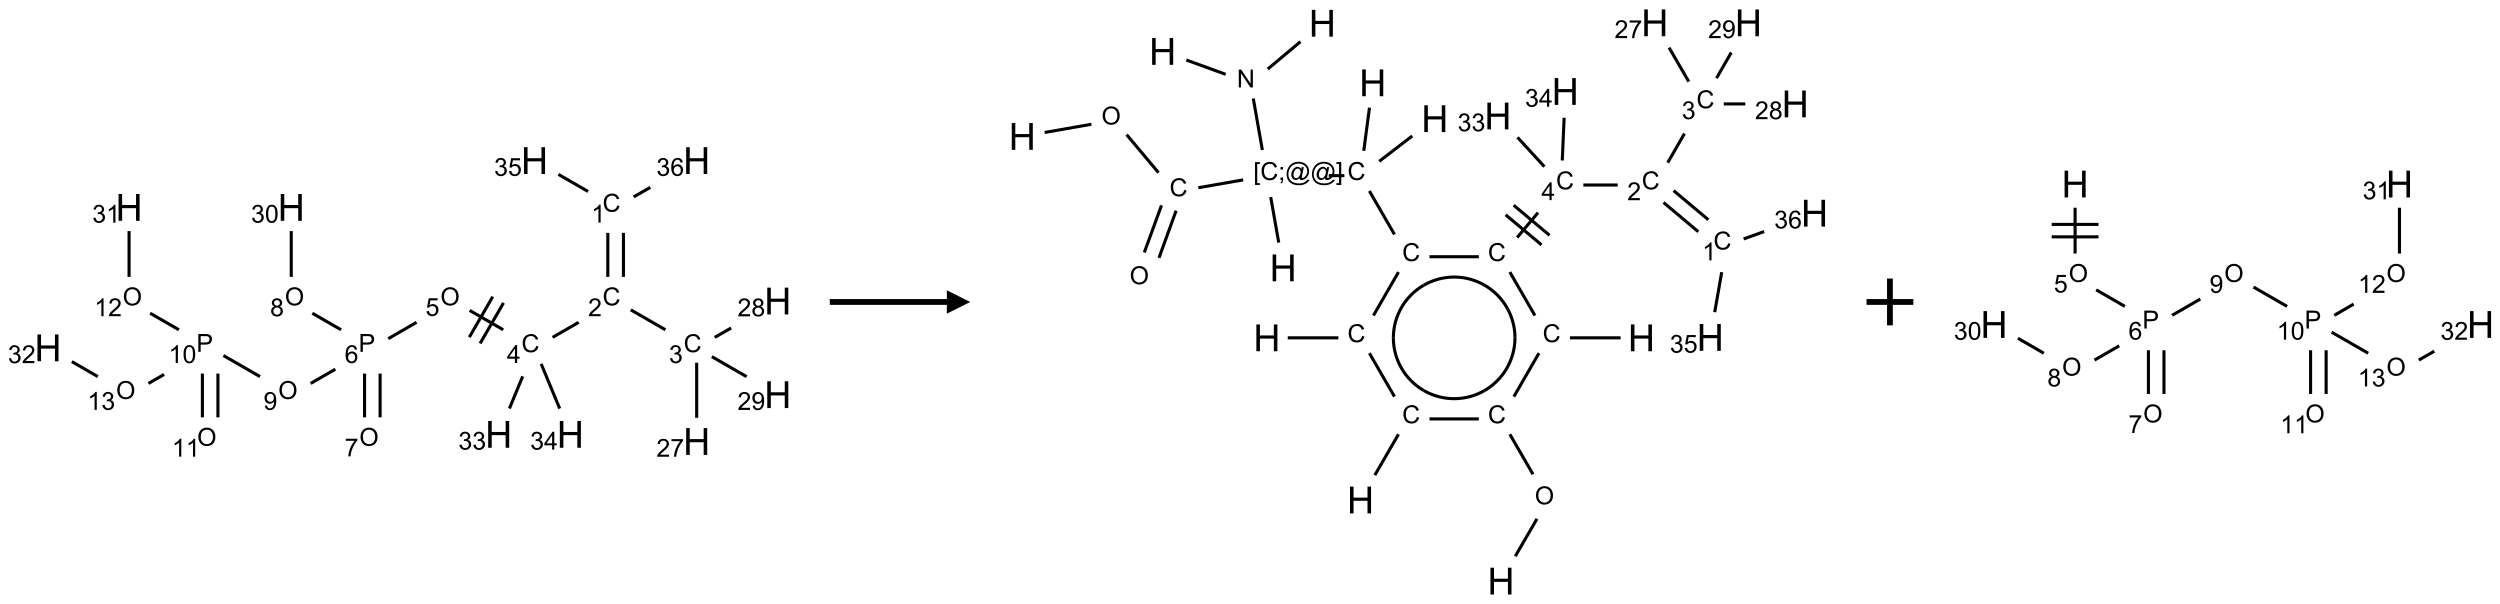 <?xml version="1.0" encoding="UTF-8"?>
<svg xmlns="http://www.w3.org/2000/svg" xmlns:xlink="http://www.w3.org/1999/xlink" width="1068" height="258" viewBox="0 0 1068 258">
<defs>
<g>
<g id="glyph-0-0">
<path d="M 1.332 0 L 1.332 -6.668 L 6.668 -6.668 L 6.668 0 Z M 1.5 -0.168 L 6.5 -0.168 L 6.5 -6.5 L 1.5 -6.5 Z M 1.5 -0.168 "/>
</g>
<g id="glyph-0-1">
<path d="M 6.27 -2.676 L 7.281 -2.422 C 7.07 -1.594 6.688 -0.961 6.137 -0.523 C 5.586 -0.086 4.914 0.129 4.121 0.129 C 3.297 0.129 2.629 -0.039 2.113 -0.371 C 1.598 -0.707 1.203 -1.191 0.934 -1.828 C 0.664 -2.465 0.531 -3.145 0.531 -3.875 C 0.531 -4.672 0.684 -5.363 0.988 -5.957 C 1.293 -6.547 1.723 -6.996 2.285 -7.305 C 2.844 -7.613 3.461 -7.766 4.137 -7.766 C 4.898 -7.766 5.543 -7.57 6.062 -7.184 C 6.582 -6.793 6.945 -6.246 7.152 -5.543 L 6.156 -5.309 C 5.98 -5.863 5.723 -6.266 5.387 -6.52 C 5.051 -6.773 4.625 -6.902 4.113 -6.902 C 3.527 -6.902 3.039 -6.762 2.645 -6.48 C 2.25 -6.199 1.973 -5.82 1.812 -5.348 C 1.652 -4.871 1.574 -4.383 1.574 -3.879 C 1.574 -3.23 1.668 -2.664 1.855 -2.18 C 2.047 -1.695 2.34 -1.332 2.738 -1.094 C 3.137 -0.855 3.57 -0.734 4.035 -0.734 C 4.602 -0.734 5.082 -0.898 5.473 -1.223 C 5.867 -1.551 6.133 -2.035 6.27 -2.676 Z M 6.27 -2.676 "/>
</g>
<g id="glyph-0-2">
<path d="M 3.973 0 L 3.035 0 L 3.035 -5.973 C 2.809 -5.758 2.516 -5.543 2.148 -5.328 C 1.781 -5.113 1.453 -4.953 1.16 -4.844 L 1.16 -5.75 C 1.684 -5.996 2.145 -6.297 2.535 -6.645 C 2.93 -6.996 3.207 -7.336 3.371 -7.668 L 3.973 -7.668 Z M 3.973 0 "/>
</g>
<g id="glyph-0-3">
<path d="M 5.371 -0.902 L 5.371 0 L 0.324 0 C 0.316 -0.227 0.352 -0.441 0.434 -0.652 C 0.562 -0.996 0.766 -1.332 1.051 -1.668 C 1.332 -2 1.742 -2.387 2.277 -2.824 C 3.105 -3.504 3.668 -4.043 3.957 -4.441 C 4.25 -4.84 4.395 -5.215 4.395 -5.566 C 4.395 -5.938 4.262 -6.254 3.996 -6.508 C 3.73 -6.762 3.387 -6.891 2.957 -6.891 C 2.508 -6.891 2.145 -6.754 1.875 -6.484 C 1.605 -6.215 1.469 -5.84 1.465 -5.359 L 0.5 -5.457 C 0.566 -6.176 0.812 -6.727 1.246 -7.102 C 1.676 -7.477 2.254 -7.668 2.98 -7.668 C 3.711 -7.668 4.293 -7.465 4.719 -7.059 C 5.145 -6.652 5.359 -6.148 5.359 -5.547 C 5.359 -5.242 5.297 -4.941 5.172 -4.645 C 5.047 -4.352 4.84 -4.039 4.551 -3.715 C 4.262 -3.387 3.777 -2.938 3.105 -2.371 C 2.543 -1.898 2.18 -1.578 2.02 -1.41 C 1.859 -1.242 1.73 -1.07 1.625 -0.902 Z M 5.371 -0.902 "/>
</g>
<g id="glyph-0-4">
<path d="M 0.449 -2.016 L 1.387 -2.141 C 1.492 -1.609 1.676 -1.227 1.934 -0.992 C 2.191 -0.758 2.508 -0.641 2.879 -0.641 C 3.32 -0.641 3.695 -0.793 3.996 -1.098 C 4.301 -1.402 4.453 -1.781 4.453 -2.234 C 4.453 -2.664 4.312 -3.02 4.031 -3.301 C 3.75 -3.578 3.391 -3.719 2.957 -3.719 C 2.781 -3.719 2.562 -3.684 2.297 -3.613 L 2.402 -4.438 C 2.465 -4.43 2.516 -4.426 2.551 -4.426 C 2.949 -4.426 3.312 -4.531 3.629 -4.738 C 3.949 -4.949 4.109 -5.27 4.109 -5.703 C 4.109 -6.047 3.992 -6.332 3.762 -6.559 C 3.527 -6.785 3.227 -6.895 2.859 -6.895 C 2.496 -6.895 2.191 -6.781 1.949 -6.551 C 1.707 -6.324 1.547 -5.98 1.48 -5.52 L 0.543 -5.688 C 0.656 -6.316 0.918 -6.805 1.324 -7.148 C 1.73 -7.492 2.234 -7.668 2.84 -7.668 C 3.254 -7.668 3.641 -7.578 3.988 -7.398 C 4.34 -7.219 4.609 -6.977 4.793 -6.668 C 4.98 -6.359 5.074 -6.031 5.074 -5.684 C 5.074 -5.352 4.984 -5.051 4.809 -4.781 C 4.629 -4.512 4.367 -4.297 4.02 -4.137 C 4.473 -4.031 4.824 -3.816 5.074 -3.488 C 5.324 -3.16 5.449 -2.75 5.449 -2.254 C 5.449 -1.59 5.203 -1.023 4.719 -0.559 C 4.234 -0.098 3.617 0.137 2.875 0.137 C 2.203 0.137 1.648 -0.062 1.207 -0.465 C 0.762 -0.863 0.512 -1.379 0.449 -2.016 Z M 0.449 -2.016 "/>
</g>
<g id="glyph-0-5">
<path d="M 0.504 -6.637 L 0.504 -7.535 L 5.449 -7.535 L 5.449 -6.809 C 4.961 -6.289 4.48 -5.602 4.004 -4.746 C 3.527 -3.887 3.156 -3.004 2.895 -2.098 C 2.707 -1.461 2.59 -0.762 2.535 0 L 1.574 0 C 1.582 -0.602 1.703 -1.328 1.926 -2.176 C 2.152 -3.027 2.477 -3.848 2.898 -4.637 C 3.32 -5.426 3.77 -6.094 4.246 -6.637 Z M 0.504 -6.637 "/>
</g>
<g id="glyph-0-6">
<path d="M 1.887 -4.141 C 1.496 -4.281 1.207 -4.484 1.02 -4.75 C 0.832 -5.016 0.738 -5.328 0.738 -5.699 C 0.738 -6.254 0.938 -6.719 1.34 -7.098 C 1.738 -7.477 2.27 -7.668 2.934 -7.668 C 3.598 -7.668 4.137 -7.473 4.543 -7.086 C 4.949 -6.699 5.152 -6.227 5.152 -5.672 C 5.152 -5.316 5.059 -5.008 4.871 -4.746 C 4.688 -4.484 4.406 -4.281 4.027 -4.141 C 4.496 -3.988 4.852 -3.742 5.098 -3.402 C 5.34 -3.062 5.465 -2.656 5.465 -2.184 C 5.465 -1.531 5.234 -0.98 4.77 -0.535 C 4.309 -0.09 3.703 0.129 2.949 0.129 C 2.195 0.129 1.586 -0.094 1.125 -0.539 C 0.664 -0.984 0.434 -1.543 0.434 -2.207 C 0.434 -2.703 0.559 -3.121 0.809 -3.457 C 1.062 -3.793 1.422 -4.02 1.887 -4.141 Z M 1.699 -5.73 C 1.699 -5.367 1.812 -5.074 2.047 -4.844 C 2.281 -4.613 2.582 -4.5 2.953 -4.5 C 3.312 -4.5 3.609 -4.613 3.84 -4.84 C 4.07 -5.066 4.188 -5.348 4.188 -5.676 C 4.188 -6.02 4.07 -6.309 3.832 -6.543 C 3.594 -6.777 3.297 -6.895 2.941 -6.895 C 2.586 -6.895 2.289 -6.781 2.051 -6.551 C 1.816 -6.324 1.699 -6.047 1.699 -5.73 Z M 1.395 -2.203 C 1.395 -1.938 1.461 -1.676 1.586 -1.426 C 1.711 -1.176 1.902 -0.984 2.152 -0.848 C 2.402 -0.711 2.672 -0.641 2.957 -0.641 C 3.406 -0.641 3.777 -0.785 4.066 -1.074 C 4.359 -1.363 4.504 -1.727 4.504 -2.172 C 4.504 -2.625 4.355 -2.996 4.055 -3.293 C 3.754 -3.586 3.379 -3.734 2.926 -3.734 C 2.484 -3.734 2.121 -3.59 1.832 -3.297 C 1.543 -3.004 1.395 -2.641 1.395 -2.203 Z M 1.395 -2.203 "/>
</g>
<g id="glyph-0-7">
<path d="M 0.582 -1.766 L 1.484 -1.848 C 1.562 -1.426 1.707 -1.117 1.922 -0.926 C 2.137 -0.734 2.414 -0.641 2.75 -0.641 C 3.039 -0.641 3.289 -0.707 3.508 -0.84 C 3.727 -0.973 3.902 -1.148 4.043 -1.367 C 4.18 -1.586 4.297 -1.887 4.391 -2.262 C 4.484 -2.637 4.531 -3.016 4.531 -3.406 C 4.531 -3.449 4.531 -3.512 4.527 -3.594 C 4.34 -3.297 4.082 -3.055 3.758 -2.867 C 3.434 -2.68 3.082 -2.59 2.703 -2.59 C 2.07 -2.59 1.535 -2.816 1.098 -3.277 C 0.66 -3.734 0.441 -4.34 0.441 -5.09 C 0.441 -5.863 0.672 -6.484 1.129 -6.957 C 1.586 -7.43 2.156 -7.668 2.844 -7.668 C 3.34 -7.668 3.793 -7.531 4.207 -7.266 C 4.617 -7 4.93 -6.617 5.145 -6.121 C 5.355 -5.629 5.465 -4.91 5.465 -3.973 C 5.465 -2.996 5.359 -2.223 5.145 -1.645 C 4.934 -1.066 4.617 -0.625 4.199 -0.324 C 3.781 -0.02 3.293 0.129 2.73 0.129 C 2.133 0.129 1.645 -0.035 1.266 -0.367 C 0.887 -0.699 0.66 -1.164 0.582 -1.766 Z M 4.422 -5.137 C 4.422 -5.676 4.277 -6.102 3.992 -6.418 C 3.707 -6.734 3.359 -6.891 2.957 -6.891 C 2.543 -6.891 2.18 -6.719 1.871 -6.379 C 1.562 -6.039 1.406 -5.598 1.406 -5.059 C 1.406 -4.57 1.555 -4.176 1.848 -3.871 C 2.141 -3.566 2.5 -3.418 2.934 -3.418 C 3.367 -3.418 3.723 -3.57 4.004 -3.871 C 4.281 -4.176 4.422 -4.598 4.422 -5.137 Z M 4.422 -5.137 "/>
</g>
<g id="glyph-0-8">
<path d="M 3.449 0 L 3.449 -1.828 L 0.137 -1.828 L 0.137 -2.688 L 3.621 -7.637 L 4.387 -7.637 L 4.387 -2.688 L 5.418 -2.688 L 5.418 -1.828 L 4.387 -1.828 L 4.387 0 Z M 3.449 -2.688 L 3.449 -6.129 L 1.059 -2.688 Z M 3.449 -2.688 "/>
</g>
<g id="glyph-0-9">
<path d="M 0.516 -3.719 C 0.516 -4.984 0.855 -5.977 1.535 -6.695 C 2.215 -7.414 3.094 -7.77 4.172 -7.77 C 4.875 -7.77 5.512 -7.602 6.078 -7.266 C 6.645 -6.93 7.074 -6.461 7.371 -5.855 C 7.668 -5.254 7.816 -4.57 7.816 -3.809 C 7.816 -3.035 7.66 -2.34 7.348 -1.73 C 7.035 -1.117 6.594 -0.656 6.02 -0.34 C 5.449 -0.027 4.828 0.129 4.168 0.129 C 3.449 0.129 2.805 -0.043 2.238 -0.391 C 1.672 -0.738 1.246 -1.211 0.953 -1.812 C 0.66 -2.414 0.516 -3.047 0.516 -3.719 Z M 1.559 -3.703 C 1.559 -2.781 1.805 -2.059 2.301 -1.527 C 2.793 -1 3.414 -0.734 4.16 -0.734 C 4.922 -0.734 5.547 -1 6.039 -1.535 C 6.531 -2.07 6.777 -2.828 6.777 -3.812 C 6.777 -4.434 6.672 -4.977 6.461 -5.441 C 6.25 -5.902 5.945 -6.262 5.539 -6.52 C 5.133 -6.773 4.68 -6.902 4.176 -6.902 C 3.461 -6.902 2.848 -6.656 2.332 -6.164 C 1.816 -5.672 1.559 -4.852 1.559 -3.703 Z M 1.559 -3.703 "/>
</g>
<g id="glyph-0-10">
<path d="M 0.441 -2 L 1.426 -2.082 C 1.5 -1.605 1.668 -1.242 1.934 -1.004 C 2.199 -0.762 2.52 -0.641 2.895 -0.641 C 3.348 -0.641 3.73 -0.812 4.043 -1.152 C 4.355 -1.492 4.512 -1.941 4.512 -2.504 C 4.512 -3.039 4.359 -3.461 4.059 -3.77 C 3.758 -4.078 3.367 -4.234 2.879 -4.234 C 2.578 -4.234 2.305 -4.164 2.062 -4.027 C 1.82 -3.891 1.629 -3.715 1.488 -3.496 L 0.609 -3.609 L 1.348 -7.531 L 5.145 -7.531 L 5.145 -6.637 L 2.098 -6.637 L 1.688 -4.582 C 2.145 -4.902 2.625 -5.062 3.129 -5.062 C 3.797 -5.062 4.359 -4.832 4.816 -4.371 C 5.277 -3.91 5.504 -3.312 5.504 -2.59 C 5.504 -1.898 5.305 -1.301 4.902 -0.797 C 4.41 -0.18 3.742 0.129 2.895 0.129 C 2.199 0.129 1.633 -0.062 1.195 -0.453 C 0.758 -0.844 0.504 -1.359 0.441 -2 Z M 0.441 -2 "/>
</g>
<g id="glyph-0-11">
<path d="M 0.824 0 L 0.824 -7.637 L 3.703 -7.637 C 4.211 -7.637 4.598 -7.609 4.863 -7.562 C 5.238 -7.5 5.555 -7.383 5.809 -7.207 C 6.062 -7.031 6.266 -6.785 6.418 -6.469 C 6.574 -6.152 6.652 -5.805 6.652 -5.426 C 6.652 -4.777 6.445 -4.227 6.031 -3.777 C 5.617 -3.328 4.871 -3.105 3.793 -3.105 L 1.832 -3.105 L 1.832 0 Z M 1.832 -4.004 L 3.809 -4.004 C 4.461 -4.004 4.922 -4.125 5.199 -4.371 C 5.473 -4.613 5.609 -4.953 5.609 -5.395 C 5.609 -5.715 5.527 -5.988 5.367 -6.215 C 5.207 -6.441 4.992 -6.594 4.73 -6.668 C 4.559 -6.711 4.246 -6.734 3.785 -6.734 L 1.832 -6.734 Z M 1.832 -4.004 "/>
</g>
<g id="glyph-0-12">
<path d="M 5.309 -5.766 L 4.375 -5.691 C 4.293 -6.059 4.172 -6.328 4.02 -6.496 C 3.766 -6.762 3.453 -6.895 3.082 -6.895 C 2.785 -6.895 2.523 -6.812 2.297 -6.645 C 2 -6.43 1.77 -6.117 1.598 -5.703 C 1.43 -5.289 1.34 -4.703 1.332 -3.938 C 1.559 -4.281 1.836 -4.535 2.16 -4.703 C 2.488 -4.871 2.828 -4.953 3.188 -4.953 C 3.812 -4.953 4.344 -4.723 4.785 -4.262 C 5.223 -3.801 5.441 -3.207 5.441 -2.48 C 5.441 -2 5.34 -1.555 5.133 -1.145 C 4.926 -0.73 4.641 -0.418 4.281 -0.199 C 3.922 0.02 3.512 0.129 3.051 0.129 C 2.27 0.129 1.633 -0.156 1.141 -0.73 C 0.648 -1.305 0.402 -2.254 0.402 -3.574 C 0.402 -5.051 0.672 -6.121 1.219 -6.793 C 1.695 -7.375 2.336 -7.668 3.141 -7.668 C 3.742 -7.668 4.234 -7.5 4.617 -7.16 C 5 -6.824 5.23 -6.359 5.309 -5.766 Z M 1.48 -2.473 C 1.48 -2.152 1.547 -1.844 1.684 -1.547 C 1.82 -1.25 2.016 -1.027 2.262 -0.871 C 2.508 -0.719 2.766 -0.641 3.035 -0.641 C 3.434 -0.641 3.773 -0.801 4.059 -1.121 C 4.344 -1.441 4.484 -1.875 4.484 -2.422 C 4.484 -2.949 4.344 -3.367 4.062 -3.668 C 3.781 -3.973 3.426 -4.125 3 -4.125 C 2.578 -4.125 2.219 -3.973 1.922 -3.668 C 1.625 -3.363 1.48 -2.969 1.48 -2.473 Z M 1.48 -2.473 "/>
</g>
<g id="glyph-0-13">
<path d="M 0.441 -3.766 C 0.441 -4.668 0.535 -5.395 0.723 -5.945 C 0.906 -6.496 1.184 -6.922 1.551 -7.219 C 1.918 -7.516 2.375 -7.668 2.934 -7.668 C 3.344 -7.668 3.703 -7.586 4.012 -7.418 C 4.32 -7.254 4.574 -7.016 4.777 -6.707 C 4.977 -6.395 5.137 -6.016 5.25 -5.57 C 5.363 -5.125 5.422 -4.523 5.422 -3.766 C 5.422 -2.871 5.328 -2.148 5.145 -1.598 C 4.961 -1.047 4.688 -0.621 4.32 -0.32 C 3.953 -0.02 3.492 0.129 2.934 0.129 C 2.195 0.129 1.617 -0.133 1.199 -0.66 C 0.695 -1.297 0.441 -2.332 0.441 -3.766 Z M 1.406 -3.766 C 1.406 -2.512 1.555 -1.68 1.848 -1.262 C 2.141 -0.848 2.5 -0.641 2.934 -0.641 C 3.363 -0.641 3.727 -0.848 4.02 -1.266 C 4.312 -1.684 4.457 -2.516 4.457 -3.766 C 4.457 -5.023 4.312 -5.859 4.02 -6.27 C 3.727 -6.684 3.359 -6.891 2.922 -6.891 C 2.492 -6.891 2.148 -6.707 1.891 -6.344 C 1.566 -5.879 1.406 -5.02 1.406 -3.766 Z M 1.406 -3.766 "/>
</g>
<g id="glyph-0-14">
<path d="M 0.723 2.121 L 0.723 -7.637 L 2.793 -7.637 L 2.793 -6.859 L 1.66 -6.859 L 1.66 1.344 L 2.793 1.344 L 2.793 2.121 Z M 0.723 2.121 "/>
</g>
<g id="glyph-0-15">
<path d="M 0.949 -4.465 L 0.949 -5.531 L 2.016 -5.531 L 2.016 -4.465 Z M 0.949 0 L 0.949 -1.066 L 2.016 -1.066 L 2.016 0 C 2.016 0.391 1.945 0.711 1.809 0.949 C 1.668 1.191 1.449 1.379 1.145 1.512 L 0.887 1.109 C 1.082 1.023 1.23 0.895 1.324 0.727 C 1.418 0.559 1.469 0.316 1.48 0 Z M 0.949 0 "/>
</g>
<g id="glyph-0-16">
<path d="M 6.047 -0.848 C 5.82 -0.59 5.57 -0.379 5.289 -0.223 C 5.008 -0.062 4.73 0.016 4.449 0.016 C 4.141 0.016 3.84 -0.074 3.547 -0.254 C 3.254 -0.434 3.02 -0.715 2.836 -1.09 C 2.652 -1.465 2.562 -1.875 2.562 -2.324 C 2.562 -2.875 2.703 -3.43 2.988 -3.98 C 3.27 -4.535 3.621 -4.953 4.043 -5.23 C 4.461 -5.508 4.871 -5.645 5.266 -5.645 C 5.566 -5.645 5.855 -5.566 6.129 -5.41 C 6.402 -5.25 6.641 -5.012 6.84 -4.688 L 7.016 -5.496 L 7.949 -5.496 L 7.199 -2 C 7.094 -1.516 7.043 -1.246 7.043 -1.191 C 7.043 -1.098 7.078 -1.02 7.148 -0.949 C 7.219 -0.883 7.305 -0.848 7.406 -0.848 C 7.59 -0.848 7.832 -0.953 8.129 -1.168 C 8.527 -1.445 8.84 -1.816 9.07 -2.285 C 9.301 -2.75 9.418 -3.234 9.418 -3.73 C 9.418 -4.309 9.27 -4.852 8.973 -5.355 C 8.676 -5.859 8.23 -6.262 7.645 -6.562 C 7.055 -6.863 6.406 -7.016 5.691 -7.016 C 4.879 -7.016 4.137 -6.824 3.465 -6.445 C 2.793 -6.066 2.273 -5.52 1.902 -4.809 C 1.535 -4.098 1.348 -3.34 1.348 -2.527 C 1.348 -1.676 1.535 -0.941 1.902 -0.328 C 2.273 0.285 2.809 0.742 3.508 1.035 C 4.207 1.328 4.984 1.473 5.832 1.473 C 6.742 1.473 7.504 1.32 8.121 1.016 C 8.734 0.711 9.195 0.34 9.5 -0.098 L 10.441 -0.098 C 10.266 0.266 9.961 0.637 9.531 1.016 C 9.102 1.395 8.59 1.695 7.996 1.914 C 7.402 2.133 6.688 2.246 5.848 2.246 C 5.078 2.246 4.367 2.145 3.715 1.949 C 3.066 1.75 2.512 1.453 2.051 1.055 C 1.594 0.656 1.25 0.199 1.016 -0.316 C 0.723 -0.973 0.578 -1.684 0.578 -2.441 C 0.578 -3.289 0.75 -4.098 1.098 -4.863 C 1.523 -5.805 2.125 -6.527 2.902 -7.027 C 3.684 -7.527 4.629 -7.777 5.738 -7.777 C 6.602 -7.777 7.375 -7.602 8.059 -7.246 C 8.746 -6.895 9.285 -6.371 9.684 -5.672 C 10.02 -5.07 10.188 -4.418 10.188 -3.715 C 10.188 -2.707 9.832 -1.812 9.125 -1.031 C 8.492 -0.328 7.801 0.02 7.051 0.02 C 6.812 0.02 6.617 -0.016 6.473 -0.09 C 6.324 -0.16 6.215 -0.266 6.145 -0.402 C 6.102 -0.488 6.066 -0.637 6.047 -0.848 Z M 3.527 -2.262 C 3.527 -1.785 3.641 -1.414 3.863 -1.152 C 4.09 -0.887 4.348 -0.754 4.641 -0.754 C 4.836 -0.754 5.039 -0.812 5.254 -0.93 C 5.469 -1.047 5.676 -1.219 5.871 -1.449 C 6.066 -1.676 6.23 -1.969 6.355 -2.32 C 6.48 -2.672 6.543 -3.027 6.543 -3.379 C 6.543 -3.852 6.426 -4.219 6.191 -4.48 C 5.957 -4.738 5.672 -4.871 5.332 -4.871 C 5.109 -4.871 4.902 -4.812 4.707 -4.699 C 4.512 -4.586 4.32 -4.406 4.137 -4.156 C 3.953 -3.906 3.805 -3.602 3.691 -3.246 C 3.582 -2.887 3.527 -2.559 3.527 -2.262 Z M 3.527 -2.262 "/>
</g>
<g id="glyph-0-17">
<path d="M 2.27 2.121 L 0.203 2.121 L 0.203 1.344 L 1.332 1.344 L 1.332 -6.859 L 0.203 -6.859 L 0.203 -7.637 L 2.27 -7.637 Z M 2.27 2.121 "/>
</g>
<g id="glyph-0-18">
<path d="M 0.812 0 L 0.812 -7.637 L 1.848 -7.637 L 5.859 -1.641 L 5.859 -7.637 L 6.828 -7.637 L 6.828 0 L 5.793 0 L 1.781 -6 L 1.781 0 Z M 0.812 0 "/>
</g>
<g id="glyph-1-0">
<path d="M 2 0 L 2 -10 L 10 -10 L 10 0 Z M 2.25 -0.25 L 9.75 -0.25 L 9.75 -9.75 L 2.25 -9.75 Z M 2.25 -0.25 "/>
</g>
<g id="glyph-1-1">
<path d="M 1.281 0 L 1.281 -11.453 L 2.797 -11.453 L 2.797 -6.75 L 8.75 -6.75 L 8.75 -11.453 L 10.266 -11.453 L 10.266 0 L 8.75 0 L 8.75 -5.398 L 2.797 -5.398 L 2.797 0 Z M 1.281 0 "/>
</g>
</g>
</defs>
<path fill="none" stroke-width="0.033" stroke-linecap="butt" stroke-linejoin="miter" stroke="rgb(0%, 0%, 0%)" stroke-opacity="1" stroke-miterlimit="10" d="M 5.979 0.772 L 5.979 1.242 " transform="matrix(40, 0, 0, 40, 20.5, 68.604)"/>
<path fill="none" stroke-width="0.033" stroke-linecap="butt" stroke-linejoin="miter" stroke="rgb(0%, 0%, 0%)" stroke-opacity="1" stroke-miterlimit="10" d="M 6.146 0.772 L 6.146 1.242 " transform="matrix(40, 0, 0, 40, 20.5, 68.604)"/>
<path fill="none" stroke-width="0.033" stroke-linecap="butt" stroke-linejoin="miter" stroke="rgb(0%, 0%, 0%)" stroke-opacity="1" stroke-miterlimit="10" d="M 6.224 1.594 L 6.594 1.807 " transform="matrix(40, 0, 0, 40, 20.5, 68.604)"/>
<path fill="none" stroke-width="0.033" stroke-linecap="butt" stroke-linejoin="miter" stroke="rgb(0%, 0%, 0%)" stroke-opacity="1" stroke-miterlimit="10" d="M 6.928 2.159 L 6.928 2.747 " transform="matrix(40, 0, 0, 40, 20.5, 68.604)"/>
<path fill="none" stroke-width="0.033" stroke-linecap="butt" stroke-linejoin="miter" stroke="rgb(0%, 0%, 0%)" stroke-opacity="1" stroke-miterlimit="10" d="M 7.121 1.888 L 7.296 1.788 " transform="matrix(40, 0, 0, 40, 20.5, 68.604)"/>
<path fill="none" stroke-width="0.033" stroke-linecap="butt" stroke-linejoin="miter" stroke="rgb(0%, 0%, 0%)" stroke-opacity="1" stroke-miterlimit="10" d="M 7.09 2.094 L 7.462 2.308 " transform="matrix(40, 0, 0, 40, 20.5, 68.604)"/>
<path fill="none" stroke-width="0.033" stroke-linecap="butt" stroke-linejoin="miter" stroke="rgb(0%, 0%, 0%)" stroke-opacity="1" stroke-miterlimit="10" d="M 5.668 1.727 L 5.389 1.888 " transform="matrix(40, 0, 0, 40, 20.5, 68.604)"/>
<path fill="none" stroke-width="0.033" stroke-linecap="butt" stroke-linejoin="miter" stroke="rgb(0%, 0%, 0%)" stroke-opacity="1" stroke-miterlimit="10" d="M 4.862 1.807 L 4.503 1.6 " transform="matrix(40, 0, 0, 40, 20.5, 68.604)"/>
<path fill="none" stroke-width="0.033" stroke-linecap="butt" stroke-linejoin="miter" stroke="rgb(0%, 0%, 0%)" stroke-opacity="1" stroke-miterlimit="10" d="M 4.75 1.453 L 4.5 1.886 " transform="matrix(40, 0, 0, 40, 20.5, 68.604)"/>
<path fill="none" stroke-width="0.033" stroke-linecap="butt" stroke-linejoin="miter" stroke="rgb(0%, 0%, 0%)" stroke-opacity="1" stroke-miterlimit="10" d="M 4.865 1.52 L 4.615 1.953 " transform="matrix(40, 0, 0, 40, 20.5, 68.604)"/>
<path fill="none" stroke-width="0.033" stroke-linecap="butt" stroke-linejoin="miter" stroke="rgb(0%, 0%, 0%)" stroke-opacity="1" stroke-miterlimit="10" d="M 3.936 1.727 L 3.634 1.902 " transform="matrix(40, 0, 0, 40, 20.5, 68.604)"/>
<path fill="none" stroke-width="0.033" stroke-linecap="butt" stroke-linejoin="miter" stroke="rgb(0%, 0%, 0%)" stroke-opacity="1" stroke-miterlimit="10" d="M 3.381 2.275 L 3.381 2.742 " transform="matrix(40, 0, 0, 40, 20.5, 68.604)"/>
<path fill="none" stroke-width="0.033" stroke-linecap="butt" stroke-linejoin="miter" stroke="rgb(0%, 0%, 0%)" stroke-opacity="1" stroke-miterlimit="10" d="M 3.547 2.275 L 3.547 2.742 " transform="matrix(40, 0, 0, 40, 20.5, 68.604)"/>
<path fill="none" stroke-width="0.033" stroke-linecap="butt" stroke-linejoin="miter" stroke="rgb(0%, 0%, 0%)" stroke-opacity="1" stroke-miterlimit="10" d="M 3.13 1.807 L 2.823 1.63 " transform="matrix(40, 0, 0, 40, 20.5, 68.604)"/>
<path fill="none" stroke-width="0.033" stroke-linecap="butt" stroke-linejoin="miter" stroke="rgb(0%, 0%, 0%)" stroke-opacity="1" stroke-miterlimit="10" d="M 2.598 1.242 L 2.598 0.753 " transform="matrix(40, 0, 0, 40, 20.5, 68.604)"/>
<path fill="none" stroke-width="0.033" stroke-linecap="butt" stroke-linejoin="miter" stroke="rgb(0%, 0%, 0%)" stroke-opacity="1" stroke-miterlimit="10" d="M 3.069 2.228 L 2.805 2.38 " transform="matrix(40, 0, 0, 40, 20.5, 68.604)"/>
<path fill="none" stroke-width="0.033" stroke-linecap="butt" stroke-linejoin="miter" stroke="rgb(0%, 0%, 0%)" stroke-opacity="1" stroke-miterlimit="10" d="M 2.264 2.307 L 1.874 2.082 " transform="matrix(40, 0, 0, 40, 20.5, 68.604)"/>
<path fill="none" stroke-width="0.033" stroke-linecap="butt" stroke-linejoin="miter" stroke="rgb(0%, 0%, 0%)" stroke-opacity="1" stroke-miterlimit="10" d="M 1.649 2.275 L 1.649 2.742 " transform="matrix(40, 0, 0, 40, 20.5, 68.604)"/>
<path fill="none" stroke-width="0.033" stroke-linecap="butt" stroke-linejoin="miter" stroke="rgb(0%, 0%, 0%)" stroke-opacity="1" stroke-miterlimit="10" d="M 1.815 2.275 L 1.815 2.742 " transform="matrix(40, 0, 0, 40, 20.5, 68.604)"/>
<path fill="none" stroke-width="0.033" stroke-linecap="butt" stroke-linejoin="miter" stroke="rgb(0%, 0%, 0%)" stroke-opacity="1" stroke-miterlimit="10" d="M 1.398 1.807 L 1.091 1.63 " transform="matrix(40, 0, 0, 40, 20.5, 68.604)"/>
<path fill="none" stroke-width="0.033" stroke-linecap="butt" stroke-linejoin="miter" stroke="rgb(0%, 0%, 0%)" stroke-opacity="1" stroke-miterlimit="10" d="M 0.866 1.242 L 0.866 0.753 " transform="matrix(40, 0, 0, 40, 20.5, 68.604)"/>
<path fill="none" stroke-width="0.033" stroke-linecap="butt" stroke-linejoin="miter" stroke="rgb(0%, 0%, 0%)" stroke-opacity="1" stroke-miterlimit="10" d="M 1.24 2.284 L 1.073 2.38 " transform="matrix(40, 0, 0, 40, 20.5, 68.604)"/>
<path fill="none" stroke-width="0.033" stroke-linecap="butt" stroke-linejoin="miter" stroke="rgb(0%, 0%, 0%)" stroke-opacity="1" stroke-miterlimit="10" d="M 0.532 2.307 L 0.255 2.147 " transform="matrix(40, 0, 0, 40, 20.5, 68.604)"/>
<path fill="none" stroke-width="0.033" stroke-linecap="butt" stroke-linejoin="miter" stroke="rgb(0%, 0%, 0%)" stroke-opacity="1" stroke-miterlimit="10" d="M 5.07 2.304 L 4.928 2.648 " transform="matrix(40, 0, 0, 40, 20.5, 68.604)"/>
<path fill="none" stroke-width="0.033" stroke-linecap="butt" stroke-linejoin="miter" stroke="rgb(0%, 0%, 0%)" stroke-opacity="1" stroke-miterlimit="10" d="M 5.267 2.171 L 5.465 2.648 " transform="matrix(40, 0, 0, 40, 20.5, 68.604)"/>
<path fill="none" stroke-width="0.033" stroke-linecap="butt" stroke-linejoin="miter" stroke="rgb(0%, 0%, 0%)" stroke-opacity="1" stroke-miterlimit="10" d="M 5.768 0.33 L 5.451 0.147 " transform="matrix(40, 0, 0, 40, 20.5, 68.604)"/>
<path fill="none" stroke-width="0.033" stroke-linecap="butt" stroke-linejoin="miter" stroke="rgb(0%, 0%, 0%)" stroke-opacity="1" stroke-miterlimit="10" d="M 6.255 0.388 L 6.433 0.286 " transform="matrix(40, 0, 0, 40, 20.5, 68.604)"/>
<g fill="rgb(0%, 0%, 0%)" fill-opacity="1">
<use xlink:href="#glyph-0-1" x="257.395" y="90.449"/>
</g>
<g fill="rgb(0%, 0%, 0%)" fill-opacity="1">
<use xlink:href="#glyph-0-2" x="252.617" y="95.086"/>
</g>
<g fill="rgb(0%, 0%, 0%)" fill-opacity="1">
<use xlink:href="#glyph-0-1" x="257.395" y="130.449"/>
</g>
<g fill="rgb(0%, 0%, 0%)" fill-opacity="1">
<use xlink:href="#glyph-0-3" x="251.223" y="135.086"/>
</g>
<g fill="rgb(0%, 0%, 0%)" fill-opacity="1">
<use xlink:href="#glyph-0-1" x="292.035" y="150.449"/>
</g>
<g fill="rgb(0%, 0%, 0%)" fill-opacity="1">
<use xlink:href="#glyph-0-4" x="285.785" y="155.086"/>
</g>
<g fill="rgb(0%, 0%, 0%)" fill-opacity="1">
<use xlink:href="#glyph-1-1" x="291.855" y="194.332"/>
</g>
<g fill="rgb(0%, 0%, 0%)" fill-opacity="1">
<use xlink:href="#glyph-0-3" x="280.422" y="195.125"/>
<use xlink:href="#glyph-0-5" x="286.354" y="195.125"/>
</g>
<g fill="rgb(0%, 0%, 0%)" fill-opacity="1">
<use xlink:href="#glyph-1-1" x="326.496" y="134.332"/>
</g>
<g fill="rgb(0%, 0%, 0%)" fill-opacity="1">
<use xlink:href="#glyph-0-3" x="315.047" y="135.125"/>
<use xlink:href="#glyph-0-6" x="320.979" y="135.125"/>
</g>
<g fill="rgb(0%, 0%, 0%)" fill-opacity="1">
<use xlink:href="#glyph-1-1" x="326.496" y="174.332"/>
</g>
<g fill="rgb(0%, 0%, 0%)" fill-opacity="1">
<use xlink:href="#glyph-0-3" x="315.047" y="175.125"/>
<use xlink:href="#glyph-0-7" x="320.979" y="175.125"/>
</g>
<g fill="rgb(0%, 0%, 0%)" fill-opacity="1">
<use xlink:href="#glyph-0-1" x="222.754" y="150.449"/>
</g>
<g fill="rgb(0%, 0%, 0%)" fill-opacity="1">
<use xlink:href="#glyph-0-8" x="216.535" y="155.055"/>
</g>
<g fill="rgb(0%, 0%, 0%)" fill-opacity="1">
<use xlink:href="#glyph-0-9" x="188.129" y="130.453"/>
</g>
<g fill="rgb(0%, 0%, 0%)" fill-opacity="1">
<use xlink:href="#glyph-0-10" x="181.801" y="134.953"/>
</g>
<g fill="rgb(0%, 0%, 0%)" fill-opacity="1">
<use xlink:href="#glyph-0-11" x="153.18" y="150.316"/>
</g>
<g fill="rgb(0%, 0%, 0%)" fill-opacity="1">
<use xlink:href="#glyph-0-12" x="147.227" y="155.086"/>
</g>
<g fill="rgb(0%, 0%, 0%)" fill-opacity="1">
<use xlink:href="#glyph-0-9" x="153.488" y="190.453"/>
</g>
<g fill="rgb(0%, 0%, 0%)" fill-opacity="1">
<use xlink:href="#glyph-0-5" x="147.219" y="194.957"/>
</g>
<g fill="rgb(0%, 0%, 0%)" fill-opacity="1">
<use xlink:href="#glyph-0-9" x="121.668" y="130.453"/>
</g>
<g fill="rgb(0%, 0%, 0%)" fill-opacity="1">
<use xlink:href="#glyph-0-6" x="115.387" y="135.086"/>
</g>
<g fill="rgb(0%, 0%, 0%)" fill-opacity="1">
<use xlink:href="#glyph-1-1" x="118.652" y="94.332"/>
</g>
<g fill="rgb(0%, 0%, 0%)" fill-opacity="1">
<use xlink:href="#glyph-0-4" x="107.242" y="95.125"/>
<use xlink:href="#glyph-0-13" x="113.174" y="95.125"/>
</g>
<g fill="rgb(0%, 0%, 0%)" fill-opacity="1">
<use xlink:href="#glyph-0-9" x="118.848" y="170.453"/>
</g>
<g fill="rgb(0%, 0%, 0%)" fill-opacity="1">
<use xlink:href="#glyph-0-7" x="112.562" y="175.086"/>
</g>
<g fill="rgb(0%, 0%, 0%)" fill-opacity="1">
<use xlink:href="#glyph-0-11" x="83.895" y="150.316"/>
</g>
<g fill="rgb(0%, 0%, 0%)" fill-opacity="1">
<use xlink:href="#glyph-0-2" x="72.031" y="155.086"/>
<use xlink:href="#glyph-0-13" x="77.964" y="155.086"/>
</g>
<g fill="rgb(0%, 0%, 0%)" fill-opacity="1">
<use xlink:href="#glyph-0-9" x="84.203" y="190.453"/>
</g>
<g fill="rgb(0%, 0%, 0%)" fill-opacity="1">
<use xlink:href="#glyph-0-2" x="73.477" y="195.086"/>
<use xlink:href="#glyph-0-2" x="79.409" y="195.086"/>
</g>
<g fill="rgb(0%, 0%, 0%)" fill-opacity="1">
<use xlink:href="#glyph-0-9" x="52.387" y="130.453"/>
</g>
<g fill="rgb(0%, 0%, 0%)" fill-opacity="1">
<use xlink:href="#glyph-0-2" x="40.266" y="135.086"/>
<use xlink:href="#glyph-0-3" x="46.198" y="135.086"/>
</g>
<g fill="rgb(0%, 0%, 0%)" fill-opacity="1">
<use xlink:href="#glyph-1-1" x="49.367" y="94.332"/>
</g>
<g fill="rgb(0%, 0%, 0%)" fill-opacity="1">
<use xlink:href="#glyph-0-4" x="39.41" y="95.125"/>
<use xlink:href="#glyph-0-2" x="45.342" y="95.125"/>
</g>
<g fill="rgb(0%, 0%, 0%)" fill-opacity="1">
<use xlink:href="#glyph-0-9" x="49.562" y="170.453"/>
</g>
<g fill="rgb(0%, 0%, 0%)" fill-opacity="1">
<use xlink:href="#glyph-0-2" x="37.363" y="175.086"/>
<use xlink:href="#glyph-0-4" x="43.296" y="175.086"/>
</g>
<g fill="rgb(0%, 0%, 0%)" fill-opacity="1">
<use xlink:href="#glyph-1-1" x="14.727" y="154.332"/>
</g>
<g fill="rgb(0%, 0%, 0%)" fill-opacity="1">
<use xlink:href="#glyph-0-4" x="3.371" y="155.125"/>
<use xlink:href="#glyph-0-3" x="9.303" y="155.125"/>
</g>
<g fill="rgb(0%, 0%, 0%)" fill-opacity="1">
<use xlink:href="#glyph-1-1" x="207.266" y="191.285"/>
</g>
<g fill="rgb(0%, 0%, 0%)" fill-opacity="1">
<use xlink:href="#glyph-0-4" x="195.832" y="192.078"/>
<use xlink:href="#glyph-0-4" x="201.764" y="192.078"/>
</g>
<g fill="rgb(0%, 0%, 0%)" fill-opacity="1">
<use xlink:href="#glyph-1-1" x="237.883" y="191.285"/>
</g>
<g fill="rgb(0%, 0%, 0%)" fill-opacity="1">
<use xlink:href="#glyph-0-4" x="226.48" y="192.078"/>
<use xlink:href="#glyph-0-8" x="232.413" y="192.078"/>
</g>
<g fill="rgb(0%, 0%, 0%)" fill-opacity="1">
<use xlink:href="#glyph-1-1" x="222.574" y="74.332"/>
</g>
<g fill="rgb(0%, 0%, 0%)" fill-opacity="1">
<use xlink:href="#glyph-0-4" x="211.082" y="75.125"/>
<use xlink:href="#glyph-0-10" x="217.014" y="75.125"/>
</g>
<g fill="rgb(0%, 0%, 0%)" fill-opacity="1">
<use xlink:href="#glyph-1-1" x="291.855" y="74.332"/>
</g>
<g fill="rgb(0%, 0%, 0%)" fill-opacity="1">
<use xlink:href="#glyph-0-4" x="280.426" y="75.125"/>
<use xlink:href="#glyph-0-12" x="286.358" y="75.125"/>
</g>
<path fill-rule="nonzero" fill="rgb(0%, 0%, 0%)" fill-opacity="1" d="M 354.492 130.25 L 404.492 130.25 L 404.492 134 L 414.492 129 L 404.492 124 L 404.492 127.75 L 354.492 127.75 "/>
<path fill="none" stroke-width="0.033" stroke-linecap="butt" stroke-linejoin="miter" stroke="rgb(0%, 0%, 0%)" stroke-opacity="1" stroke-miterlimit="10" d="M 0.239 1.171 L 0.738 1.083 " transform="matrix(40, 0, 0, 40, 436.719, 9.758)"/>
<path fill="none" stroke-width="0.033" stroke-linecap="butt" stroke-linejoin="miter" stroke="rgb(0%, 0%, 0%)" stroke-opacity="1" stroke-miterlimit="10" d="M 1.114 1.194 L 1.455 1.6 " transform="matrix(40, 0, 0, 40, 436.719, 9.758)"/>
<path fill="none" stroke-width="0.033" stroke-linecap="butt" stroke-linejoin="miter" stroke="rgb(0%, 0%, 0%)" stroke-opacity="1" stroke-miterlimit="10" d="M 1.487 1.949 L 1.303 2.453 " transform="matrix(40, 0, 0, 40, 436.719, 9.758)"/>
<path fill="none" stroke-width="0.033" stroke-linecap="butt" stroke-linejoin="miter" stroke="rgb(0%, 0%, 0%)" stroke-opacity="1" stroke-miterlimit="10" d="M 1.643 2.006 L 1.46 2.51 " transform="matrix(40, 0, 0, 40, 436.719, 9.758)"/>
<path fill="none" stroke-width="0.033" stroke-linecap="butt" stroke-linejoin="miter" stroke="rgb(0%, 0%, 0%)" stroke-opacity="1" stroke-miterlimit="10" d="M 1.88 1.761 L 2.359 1.677 " transform="matrix(40, 0, 0, 40, 436.719, 9.758)"/>
<path fill="none" stroke-width="0.033" stroke-linecap="butt" stroke-linejoin="miter" stroke="rgb(0%, 0%, 0%)" stroke-opacity="1" stroke-miterlimit="10" d="M 2.653 1.861 L 2.739 2.347 " transform="matrix(40, 0, 0, 40, 436.719, 9.758)"/>
<path fill="none" stroke-width="0.033" stroke-linecap="butt" stroke-linejoin="miter" stroke="rgb(0%, 0%, 0%)" stroke-opacity="1" stroke-miterlimit="10" d="M 2.564 1.358 L 2.467 0.808 " transform="matrix(40, 0, 0, 40, 436.719, 9.758)"/>
<path fill="none" stroke-width="0.033" stroke-linecap="butt" stroke-linejoin="miter" stroke="rgb(0%, 0%, 0%)" stroke-opacity="1" stroke-miterlimit="10" d="M 2.172 0.55 L 1.752 0.397 " transform="matrix(40, 0, 0, 40, 436.719, 9.758)"/>
<path fill="none" stroke-width="0.033" stroke-linecap="butt" stroke-linejoin="miter" stroke="rgb(0%, 0%, 0%)" stroke-opacity="1" stroke-miterlimit="10" d="M 2.621 0.494 L 2.971 0.201 " transform="matrix(40, 0, 0, 40, 436.719, 9.758)"/>
<path fill="none" stroke-width="0.033" stroke-linecap="butt" stroke-linejoin="miter" stroke="rgb(0%, 0%, 0%)" stroke-opacity="1" stroke-miterlimit="10" d="M 3.273 1.632 L 3.44 1.632 " transform="matrix(40, 0, 0, 40, 436.719, 9.758)"/>
<path fill="none" stroke-width="0.033" stroke-linecap="butt" stroke-linejoin="miter" stroke="rgb(0%, 0%, 0%)" stroke-opacity="1" stroke-miterlimit="10" d="M 3.647 1.367 L 3.708 0.906 " transform="matrix(40, 0, 0, 40, 436.719, 9.758)"/>
<path fill="none" stroke-width="0.033" stroke-linecap="butt" stroke-linejoin="miter" stroke="rgb(0%, 0%, 0%)" stroke-opacity="1" stroke-miterlimit="10" d="M 3.812 1.479 L 4.165 1.208 " transform="matrix(40, 0, 0, 40, 436.719, 9.758)"/>
<path fill="none" stroke-width="0.033" stroke-linecap="butt" stroke-linejoin="miter" stroke="rgb(0%, 0%, 0%)" stroke-opacity="1" stroke-miterlimit="10" d="M 3.707 1.796 L 3.975 2.26 " transform="matrix(40, 0, 0, 40, 436.719, 9.758)"/>
<path fill="none" stroke-width="0.033" stroke-linecap="butt" stroke-linejoin="miter" stroke="rgb(0%, 0%, 0%)" stroke-opacity="1" stroke-miterlimit="10" d="M 4.018 2.662 L 3.75 3.126 " transform="matrix(40, 0, 0, 40, 436.719, 9.758)"/>
<path fill="none" stroke-width="0.033" stroke-linecap="butt" stroke-linejoin="miter" stroke="rgb(0%, 0%, 0%)" stroke-opacity="1" stroke-miterlimit="10" d="M 3.376 3.364 L 2.835 3.364 " transform="matrix(40, 0, 0, 40, 436.719, 9.758)"/>
<path fill="none" stroke-width="0.033" stroke-linecap="butt" stroke-linejoin="miter" stroke="rgb(0%, 0%, 0%)" stroke-opacity="1" stroke-miterlimit="10" d="M 3.707 3.528 L 3.975 3.992 " transform="matrix(40, 0, 0, 40, 436.719, 9.758)"/>
<path fill="none" stroke-width="0.033" stroke-linecap="butt" stroke-linejoin="miter" stroke="rgb(0%, 0%, 0%)" stroke-opacity="1" stroke-miterlimit="10" d="M 4.018 4.394 L 3.765 4.831 " transform="matrix(40, 0, 0, 40, 436.719, 9.758)"/>
<path fill="none" stroke-width="0.033" stroke-linecap="butt" stroke-linejoin="miter" stroke="rgb(0%, 0%, 0%)" stroke-opacity="1" stroke-miterlimit="10" d="M 4.349 4.23 L 4.876 4.23 " transform="matrix(40, 0, 0, 40, 436.719, 9.758)"/>
<path fill="none" stroke-width="0.033" stroke-linecap="butt" stroke-linejoin="miter" stroke="rgb(0%, 0%, 0%)" stroke-opacity="1" stroke-miterlimit="10" d="M 5.207 4.394 L 5.454 4.821 " transform="matrix(40, 0, 0, 40, 436.719, 9.758)"/>
<path fill="none" stroke-width="0.033" stroke-linecap="butt" stroke-linejoin="miter" stroke="rgb(0%, 0%, 0%)" stroke-opacity="1" stroke-miterlimit="10" d="M 5.497 5.297 L 5.265 5.697 " transform="matrix(40, 0, 0, 40, 436.719, 9.758)"/>
<path fill="none" stroke-width="0.033" stroke-linecap="butt" stroke-linejoin="miter" stroke="rgb(0%, 0%, 0%)" stroke-opacity="1" stroke-miterlimit="10" d="M 5.25 3.992 L 5.518 3.528 " transform="matrix(40, 0, 0, 40, 436.719, 9.758)"/>
<path fill="none" stroke-width="0.033" stroke-linecap="butt" stroke-linejoin="miter" stroke="rgb(0%, 0%, 0%)" stroke-opacity="1" stroke-miterlimit="10" d="M 5.849 3.364 L 6.39 3.364 " transform="matrix(40, 0, 0, 40, 436.719, 9.758)"/>
<path fill="none" stroke-width="0.033" stroke-linecap="butt" stroke-linejoin="miter" stroke="rgb(0%, 0%, 0%)" stroke-opacity="1" stroke-miterlimit="10" d="M 5.475 3.126 L 5.207 2.662 " transform="matrix(40, 0, 0, 40, 436.719, 9.758)"/>
<path fill="none" stroke-width="0.033" stroke-linecap="butt" stroke-linejoin="miter" stroke="rgb(0%, 0%, 0%)" stroke-opacity="1" stroke-miterlimit="10" d="M 4.876 2.498 L 4.349 2.498 " transform="matrix(40, 0, 0, 40, 436.719, 9.758)"/>
<path fill="none" stroke-width="0.033" stroke-linecap="butt" stroke-linejoin="miter" stroke="rgb(0%, 0%, 0%)" stroke-opacity="1" stroke-miterlimit="10" d="M 5.285 2.293 L 5.508 2.027 " transform="matrix(40, 0, 0, 40, 436.719, 9.758)"/>
<path fill="none" stroke-width="0.033" stroke-linecap="butt" stroke-linejoin="miter" stroke="rgb(0%, 0%, 0%)" stroke-opacity="1" stroke-miterlimit="10" d="M 5.631 2.269 L 5.248 1.948 " transform="matrix(40, 0, 0, 40, 436.719, 9.758)"/>
<path fill="none" stroke-width="0.033" stroke-linecap="butt" stroke-linejoin="miter" stroke="rgb(0%, 0%, 0%)" stroke-opacity="1" stroke-miterlimit="10" d="M 5.545 2.371 L 5.162 2.05 " transform="matrix(40, 0, 0, 40, 436.719, 9.758)"/>
<path fill="none" stroke-width="0.033" stroke-linecap="butt" stroke-linejoin="miter" stroke="rgb(0%, 0%, 0%)" stroke-opacity="1" stroke-miterlimit="10" d="M 5.992 1.732 L 6.359 1.732 " transform="matrix(40, 0, 0, 40, 436.719, 9.758)"/>
<path fill="none" stroke-width="0.033" stroke-linecap="butt" stroke-linejoin="miter" stroke="rgb(0%, 0%, 0%)" stroke-opacity="1" stroke-miterlimit="10" d="M 6.849 1.919 L 7.22 2.231 " transform="matrix(40, 0, 0, 40, 436.719, 9.758)"/>
<path fill="none" stroke-width="0.033" stroke-linecap="butt" stroke-linejoin="miter" stroke="rgb(0%, 0%, 0%)" stroke-opacity="1" stroke-miterlimit="10" d="M 6.956 1.792 L 7.327 2.103 " transform="matrix(40, 0, 0, 40, 436.719, 9.758)"/>
<path fill="none" stroke-width="0.033" stroke-linecap="butt" stroke-linejoin="miter" stroke="rgb(0%, 0%, 0%)" stroke-opacity="1" stroke-miterlimit="10" d="M 7.47 2.663 L 7.395 3.09 " transform="matrix(40, 0, 0, 40, 436.719, 9.758)"/>
<path fill="none" stroke-width="0.033" stroke-linecap="butt" stroke-linejoin="miter" stroke="rgb(0%, 0%, 0%)" stroke-opacity="1" stroke-miterlimit="10" d="M 7.704 2.308 L 7.923 2.229 " transform="matrix(40, 0, 0, 40, 436.719, 9.758)"/>
<path fill="none" stroke-width="0.033" stroke-linecap="butt" stroke-linejoin="miter" stroke="rgb(0%, 0%, 0%)" stroke-opacity="1" stroke-miterlimit="10" d="M 6.893 1.494 L 7.072 1.183 " transform="matrix(40, 0, 0, 40, 436.719, 9.758)"/>
<path fill="none" stroke-width="0.033" stroke-linecap="butt" stroke-linejoin="miter" stroke="rgb(0%, 0%, 0%)" stroke-opacity="1" stroke-miterlimit="10" d="M 7.118 0.628 L 6.908 0.265 " transform="matrix(40, 0, 0, 40, 436.719, 9.758)"/>
<path fill="none" stroke-width="0.033" stroke-linecap="butt" stroke-linejoin="miter" stroke="rgb(0%, 0%, 0%)" stroke-opacity="1" stroke-miterlimit="10" d="M 7.492 0.866 L 7.722 0.866 " transform="matrix(40, 0, 0, 40, 436.719, 9.758)"/>
<path fill="none" stroke-width="0.033" stroke-linecap="butt" stroke-linejoin="miter" stroke="rgb(0%, 0%, 0%)" stroke-opacity="1" stroke-miterlimit="10" d="M 7.414 0.591 L 7.572 0.317 " transform="matrix(40, 0, 0, 40, 436.719, 9.758)"/>
<path fill="none" stroke-width="0.033" stroke-linecap="butt" stroke-linejoin="miter" stroke="rgb(0%, 0%, 0%)" stroke-opacity="1" stroke-miterlimit="10" d="M 5.576 1.536 L 5.289 1.223 " transform="matrix(40, 0, 0, 40, 436.719, 9.758)"/>
<path fill="none" stroke-width="0.033" stroke-linecap="butt" stroke-linejoin="miter" stroke="rgb(0%, 0%, 0%)" stroke-opacity="1" stroke-miterlimit="10" d="M 5.767 1.47 L 5.787 1.014 " transform="matrix(40, 0, 0, 40, 436.719, 9.758)"/>
<path fill="none" stroke-width="0.033" stroke-linecap="butt" stroke-linejoin="miter" stroke="rgb(0%, 0%, 0%)" stroke-opacity="1" stroke-miterlimit="10" d="M 3.963 3.364 C 3.963 3.132 4.087 2.918 4.288 2.802 " transform="matrix(40, 0, 0, 40, 436.719, 9.758)"/>
<path fill="none" stroke-width="0.033" stroke-linecap="butt" stroke-linejoin="miter" stroke="rgb(0%, 0%, 0%)" stroke-opacity="1" stroke-miterlimit="10" d="M 4.288 3.927 C 4.087 3.811 3.963 3.596 3.963 3.364 " transform="matrix(40, 0, 0, 40, 436.719, 9.758)"/>
<path fill="none" stroke-width="0.033" stroke-linecap="butt" stroke-linejoin="miter" stroke="rgb(0%, 0%, 0%)" stroke-opacity="1" stroke-miterlimit="10" d="M 4.937 3.927 C 4.736 4.043 4.489 4.043 4.288 3.927 " transform="matrix(40, 0, 0, 40, 436.719, 9.758)"/>
<path fill="none" stroke-width="0.033" stroke-linecap="butt" stroke-linejoin="miter" stroke="rgb(0%, 0%, 0%)" stroke-opacity="1" stroke-miterlimit="10" d="M 5.262 3.364 C 5.262 3.596 5.138 3.811 4.937 3.927 " transform="matrix(40, 0, 0, 40, 436.719, 9.758)"/>
<path fill="none" stroke-width="0.033" stroke-linecap="butt" stroke-linejoin="miter" stroke="rgb(0%, 0%, 0%)" stroke-opacity="1" stroke-miterlimit="10" d="M 4.937 2.802 C 5.138 2.918 5.262 3.132 5.262 3.364 " transform="matrix(40, 0, 0, 40, 436.719, 9.758)"/>
<path fill="none" stroke-width="0.033" stroke-linecap="butt" stroke-linejoin="miter" stroke="rgb(0%, 0%, 0%)" stroke-opacity="1" stroke-miterlimit="10" d="M 4.288 2.802 C 4.489 2.686 4.736 2.686 4.937 2.802 " transform="matrix(40, 0, 0, 40, 436.719, 9.758)"/>
<g fill="rgb(0%, 0%, 0%)" fill-opacity="1">
<use xlink:href="#glyph-1-1" x="430.945" y="64.02"/>
</g>
<g fill="rgb(0%, 0%, 0%)" fill-opacity="1">
<use xlink:href="#glyph-0-9" x="470.535" y="53.195"/>
</g>
<g fill="rgb(0%, 0%, 0%)" fill-opacity="1">
<use xlink:href="#glyph-0-1" x="499.605" y="83.832"/>
</g>
<g fill="rgb(0%, 0%, 0%)" fill-opacity="1">
<use xlink:href="#glyph-0-9" x="482.566" y="121.422"/>
</g>
<g fill="rgb(0%, 0%, 0%)" fill-opacity="1">
<use xlink:href="#glyph-0-14" x="535.426" y="76.895"/>
<use xlink:href="#glyph-0-1" x="538.389" y="76.895"/>
<use xlink:href="#glyph-0-15" x="546.092" y="76.895"/>
<use xlink:href="#glyph-0-16" x="549.056" y="76.895"/>
<use xlink:href="#glyph-0-16" x="559.884" y="76.895"/>
<use xlink:href="#glyph-0-17" x="570.712" y="76.895"/>
</g>
<g fill="rgb(0%, 0%, 0%)" fill-opacity="1">
<use xlink:href="#glyph-1-1" x="542.387" y="120.16"/>
</g>
<g fill="rgb(0%, 0%, 0%)" fill-opacity="1">
<use xlink:href="#glyph-0-18" x="528.395" y="37.359"/>
</g>
<g fill="rgb(0%, 0%, 0%)" fill-opacity="1">
<use xlink:href="#glyph-1-1" x="490.91" y="27.695"/>
</g>
<g fill="rgb(0%, 0%, 0%)" fill-opacity="1">
<use xlink:href="#glyph-1-1" x="559.137" y="15.664"/>
</g>
<g fill="rgb(0%, 0%, 0%)" fill-opacity="1">
<use xlink:href="#glyph-0-1" x="575.621" y="76.887"/>
</g>
<g fill="rgb(0%, 0%, 0%)" fill-opacity="1">
<use xlink:href="#glyph-1-1" x="580.664" y="41.109"/>
</g>
<g fill="rgb(0%, 0%, 0%)" fill-opacity="1">
<use xlink:href="#glyph-1-1" x="607.176" y="56.418"/>
</g>
<g fill="rgb(0%, 0%, 0%)" fill-opacity="1">
<use xlink:href="#glyph-0-1" x="598.996" y="111.527"/>
</g>
<g fill="rgb(0%, 0%, 0%)" fill-opacity="1">
<use xlink:href="#glyph-0-1" x="575.621" y="146.168"/>
</g>
<g fill="rgb(0%, 0%, 0%)" fill-opacity="1">
<use xlink:href="#glyph-1-1" x="535.441" y="150.051"/>
</g>
<g fill="rgb(0%, 0%, 0%)" fill-opacity="1">
<use xlink:href="#glyph-0-1" x="598.996" y="180.809"/>
</g>
<g fill="rgb(0%, 0%, 0%)" fill-opacity="1">
<use xlink:href="#glyph-1-1" x="575.441" y="219.332"/>
</g>
<g fill="rgb(0%, 0%, 0%)" fill-opacity="1">
<use xlink:href="#glyph-0-1" x="635.621" y="180.809"/>
</g>
<g fill="rgb(0%, 0%, 0%)" fill-opacity="1">
<use xlink:href="#glyph-0-9" x="655.637" y="215.453"/>
</g>
<g fill="rgb(0%, 0%, 0%)" fill-opacity="1">
<use xlink:href="#glyph-1-1" x="635.441" y="253.973"/>
</g>
<g fill="rgb(0%, 0%, 0%)" fill-opacity="1">
<use xlink:href="#glyph-0-1" x="658.996" y="146.168"/>
</g>
<g fill="rgb(0%, 0%, 0%)" fill-opacity="1">
<use xlink:href="#glyph-1-1" x="695.441" y="150.051"/>
</g>
<g fill="rgb(0%, 0%, 0%)" fill-opacity="1">
<use xlink:href="#glyph-0-1" x="635.621" y="111.527"/>
</g>
<g fill="rgb(0%, 0%, 0%)" fill-opacity="1">
<use xlink:href="#glyph-0-1" x="664.707" y="80.883"/>
</g>
<g fill="rgb(0%, 0%, 0%)" fill-opacity="1">
<use xlink:href="#glyph-0-8" x="658.488" y="85.488"/>
</g>
<g fill="rgb(0%, 0%, 0%)" fill-opacity="1">
<use xlink:href="#glyph-0-1" x="701.332" y="80.883"/>
</g>
<g fill="rgb(0%, 0%, 0%)" fill-opacity="1">
<use xlink:href="#glyph-0-3" x="695.16" y="85.52"/>
</g>
<g fill="rgb(0%, 0%, 0%)" fill-opacity="1">
<use xlink:href="#glyph-0-1" x="731.977" y="106.598"/>
</g>
<g fill="rgb(0%, 0%, 0%)" fill-opacity="1">
<use xlink:href="#glyph-0-2" x="727.195" y="111.23"/>
</g>
<g fill="rgb(0%, 0%, 0%)" fill-opacity="1">
<use xlink:href="#glyph-1-1" x="724.852" y="149.871"/>
</g>
<g fill="rgb(0%, 0%, 0%)" fill-opacity="1">
<use xlink:href="#glyph-0-4" x="713.359" y="150.664"/>
<use xlink:href="#glyph-0-10" x="719.292" y="150.664"/>
</g>
<g fill="rgb(0%, 0%, 0%)" fill-opacity="1">
<use xlink:href="#glyph-1-1" x="769.383" y="96.797"/>
</g>
<g fill="rgb(0%, 0%, 0%)" fill-opacity="1">
<use xlink:href="#glyph-0-4" x="757.953" y="97.59"/>
<use xlink:href="#glyph-0-12" x="763.885" y="97.59"/>
</g>
<g fill="rgb(0%, 0%, 0%)" fill-opacity="1">
<use xlink:href="#glyph-0-1" x="724.707" y="46.242"/>
</g>
<g fill="rgb(0%, 0%, 0%)" fill-opacity="1">
<use xlink:href="#glyph-0-4" x="718.457" y="50.879"/>
</g>
<g fill="rgb(0%, 0%, 0%)" fill-opacity="1">
<use xlink:href="#glyph-1-1" x="701.152" y="15.484"/>
</g>
<g fill="rgb(0%, 0%, 0%)" fill-opacity="1">
<use xlink:href="#glyph-0-3" x="689.723" y="16.277"/>
<use xlink:href="#glyph-0-5" x="695.655" y="16.277"/>
</g>
<g fill="rgb(0%, 0%, 0%)" fill-opacity="1">
<use xlink:href="#glyph-1-1" x="761.152" y="50.125"/>
</g>
<g fill="rgb(0%, 0%, 0%)" fill-opacity="1">
<use xlink:href="#glyph-0-3" x="749.707" y="50.918"/>
<use xlink:href="#glyph-0-6" x="755.639" y="50.918"/>
</g>
<g fill="rgb(0%, 0%, 0%)" fill-opacity="1">
<use xlink:href="#glyph-1-1" x="741.152" y="15.484"/>
</g>
<g fill="rgb(0%, 0%, 0%)" fill-opacity="1">
<use xlink:href="#glyph-0-3" x="729.707" y="16.277"/>
<use xlink:href="#glyph-0-7" x="735.639" y="16.277"/>
</g>
<g fill="rgb(0%, 0%, 0%)" fill-opacity="1">
<use xlink:href="#glyph-1-1" x="634.129" y="55.277"/>
</g>
<g fill="rgb(0%, 0%, 0%)" fill-opacity="1">
<use xlink:href="#glyph-0-4" x="622.695" y="56.07"/>
<use xlink:href="#glyph-0-4" x="628.628" y="56.07"/>
</g>
<g fill="rgb(0%, 0%, 0%)" fill-opacity="1">
<use xlink:href="#glyph-1-1" x="662.898" y="44.805"/>
</g>
<g fill="rgb(0%, 0%, 0%)" fill-opacity="1">
<use xlink:href="#glyph-0-4" x="651.496" y="45.598"/>
<use xlink:href="#glyph-0-8" x="657.428" y="45.598"/>
</g>
<path fill="none" stroke-width="0.062" stroke-linecap="butt" stroke-linejoin="miter" stroke="rgb(0%, 0%, 0%)" stroke-opacity="1" stroke-miterlimit="10" d="M 0 0 L 0.5 0 M 0.25 -0.25 L 0.25 0.25 " transform="matrix(40, 0, 0, 40, 797.379, 129)"/>
<path fill="none" stroke-width="0.033" stroke-linecap="butt" stroke-linejoin="miter" stroke="rgb(0%, 0%, 0%)" stroke-opacity="1" stroke-miterlimit="10" d="M 0.866 0.253 L 0.866 0.742 " transform="matrix(40, 0, 0, 40, 851.844, 78.623)"/>
<path fill="none" stroke-width="0.033" stroke-linecap="butt" stroke-linejoin="miter" stroke="rgb(0%, 0%, 0%)" stroke-opacity="1" stroke-miterlimit="10" d="M 0.616 0.564 L 1.116 0.564 " transform="matrix(40, 0, 0, 40, 851.844, 78.623)"/>
<path fill="none" stroke-width="0.033" stroke-linecap="butt" stroke-linejoin="miter" stroke="rgb(0%, 0%, 0%)" stroke-opacity="1" stroke-miterlimit="10" d="M 0.616 0.431 L 1.116 0.431 " transform="matrix(40, 0, 0, 40, 851.844, 78.623)"/>
<path fill="none" stroke-width="0.033" stroke-linecap="butt" stroke-linejoin="miter" stroke="rgb(0%, 0%, 0%)" stroke-opacity="1" stroke-miterlimit="10" d="M 1.091 1.13 L 1.398 1.307 " transform="matrix(40, 0, 0, 40, 851.844, 78.623)"/>
<path fill="none" stroke-width="0.033" stroke-linecap="butt" stroke-linejoin="miter" stroke="rgb(0%, 0%, 0%)" stroke-opacity="1" stroke-miterlimit="10" d="M 1.649 1.775 L 1.649 2.242 " transform="matrix(40, 0, 0, 40, 851.844, 78.623)"/>
<path fill="none" stroke-width="0.033" stroke-linecap="butt" stroke-linejoin="miter" stroke="rgb(0%, 0%, 0%)" stroke-opacity="1" stroke-miterlimit="10" d="M 1.815 1.775 L 1.815 2.242 " transform="matrix(40, 0, 0, 40, 851.844, 78.623)"/>
<path fill="none" stroke-width="0.033" stroke-linecap="butt" stroke-linejoin="miter" stroke="rgb(0%, 0%, 0%)" stroke-opacity="1" stroke-miterlimit="10" d="M 1.337 1.728 L 1.073 1.88 " transform="matrix(40, 0, 0, 40, 851.844, 78.623)"/>
<path fill="none" stroke-width="0.033" stroke-linecap="butt" stroke-linejoin="miter" stroke="rgb(0%, 0%, 0%)" stroke-opacity="1" stroke-miterlimit="10" d="M 0.532 1.807 L 0.255 1.647 " transform="matrix(40, 0, 0, 40, 851.844, 78.623)"/>
<path fill="none" stroke-width="0.033" stroke-linecap="butt" stroke-linejoin="miter" stroke="rgb(0%, 0%, 0%)" stroke-opacity="1" stroke-miterlimit="10" d="M 1.902 1.402 L 2.203 1.228 " transform="matrix(40, 0, 0, 40, 851.844, 78.623)"/>
<path fill="none" stroke-width="0.033" stroke-linecap="butt" stroke-linejoin="miter" stroke="rgb(0%, 0%, 0%)" stroke-opacity="1" stroke-miterlimit="10" d="M 2.771 1.1 L 3.13 1.307 " transform="matrix(40, 0, 0, 40, 851.844, 78.623)"/>
<path fill="none" stroke-width="0.033" stroke-linecap="butt" stroke-linejoin="miter" stroke="rgb(0%, 0%, 0%)" stroke-opacity="1" stroke-miterlimit="10" d="M 3.381 1.775 L 3.381 2.242 " transform="matrix(40, 0, 0, 40, 851.844, 78.623)"/>
<path fill="none" stroke-width="0.033" stroke-linecap="butt" stroke-linejoin="miter" stroke="rgb(0%, 0%, 0%)" stroke-opacity="1" stroke-miterlimit="10" d="M 3.547 1.775 L 3.547 2.242 " transform="matrix(40, 0, 0, 40, 851.844, 78.623)"/>
<path fill="none" stroke-width="0.033" stroke-linecap="butt" stroke-linejoin="miter" stroke="rgb(0%, 0%, 0%)" stroke-opacity="1" stroke-miterlimit="10" d="M 3.634 1.402 L 3.841 1.282 " transform="matrix(40, 0, 0, 40, 851.844, 78.623)"/>
<path fill="none" stroke-width="0.033" stroke-linecap="butt" stroke-linejoin="miter" stroke="rgb(0%, 0%, 0%)" stroke-opacity="1" stroke-miterlimit="10" d="M 4.33 0.742 L 4.33 0.253 " transform="matrix(40, 0, 0, 40, 851.844, 78.623)"/>
<path fill="none" stroke-width="0.033" stroke-linecap="butt" stroke-linejoin="miter" stroke="rgb(0%, 0%, 0%)" stroke-opacity="1" stroke-miterlimit="10" d="M 3.606 1.582 L 3.996 1.807 " transform="matrix(40, 0, 0, 40, 851.844, 78.623)"/>
<path fill="none" stroke-width="0.033" stroke-linecap="butt" stroke-linejoin="miter" stroke="rgb(0%, 0%, 0%)" stroke-opacity="1" stroke-miterlimit="10" d="M 4.537 1.88 L 4.702 1.785 " transform="matrix(40, 0, 0, 40, 851.844, 78.623)"/>
<g fill="rgb(0%, 0%, 0%)" fill-opacity="1">
<use xlink:href="#glyph-1-1" x="880.711" y="84.352"/>
</g>
<g fill="rgb(0%, 0%, 0%)" fill-opacity="1">
<use xlink:href="#glyph-0-9" x="883.73" y="120.473"/>
</g>
<g fill="rgb(0%, 0%, 0%)" fill-opacity="1">
<use xlink:href="#glyph-0-10" x="877.406" y="124.973"/>
</g>
<g fill="rgb(0%, 0%, 0%)" fill-opacity="1">
<use xlink:href="#glyph-0-11" x="915.238" y="140.336"/>
</g>
<g fill="rgb(0%, 0%, 0%)" fill-opacity="1">
<use xlink:href="#glyph-0-12" x="909.285" y="145.105"/>
</g>
<g fill="rgb(0%, 0%, 0%)" fill-opacity="1">
<use xlink:href="#glyph-0-9" x="915.547" y="180.473"/>
</g>
<g fill="rgb(0%, 0%, 0%)" fill-opacity="1">
<use xlink:href="#glyph-0-5" x="909.281" y="184.977"/>
</g>
<g fill="rgb(0%, 0%, 0%)" fill-opacity="1">
<use xlink:href="#glyph-0-9" x="880.906" y="160.473"/>
</g>
<g fill="rgb(0%, 0%, 0%)" fill-opacity="1">
<use xlink:href="#glyph-0-6" x="874.625" y="165.105"/>
</g>
<g fill="rgb(0%, 0%, 0%)" fill-opacity="1">
<use xlink:href="#glyph-1-1" x="846.07" y="144.352"/>
</g>
<g fill="rgb(0%, 0%, 0%)" fill-opacity="1">
<use xlink:href="#glyph-0-4" x="834.664" y="145.145"/>
<use xlink:href="#glyph-0-13" x="840.596" y="145.145"/>
</g>
<g fill="rgb(0%, 0%, 0%)" fill-opacity="1">
<use xlink:href="#glyph-0-9" x="950.191" y="120.473"/>
</g>
<g fill="rgb(0%, 0%, 0%)" fill-opacity="1">
<use xlink:href="#glyph-0-7" x="943.906" y="125.105"/>
</g>
<g fill="rgb(0%, 0%, 0%)" fill-opacity="1">
<use xlink:href="#glyph-0-11" x="984.523" y="140.336"/>
</g>
<g fill="rgb(0%, 0%, 0%)" fill-opacity="1">
<use xlink:href="#glyph-0-2" x="972.656" y="145.105"/>
<use xlink:href="#glyph-0-13" x="978.589" y="145.105"/>
</g>
<g fill="rgb(0%, 0%, 0%)" fill-opacity="1">
<use xlink:href="#glyph-0-9" x="984.832" y="180.473"/>
</g>
<g fill="rgb(0%, 0%, 0%)" fill-opacity="1">
<use xlink:href="#glyph-0-2" x="974.105" y="185.105"/>
<use xlink:href="#glyph-0-2" x="980.038" y="185.105"/>
</g>
<g fill="rgb(0%, 0%, 0%)" fill-opacity="1">
<use xlink:href="#glyph-0-9" x="1019.473" y="120.473"/>
</g>
<g fill="rgb(0%, 0%, 0%)" fill-opacity="1">
<use xlink:href="#glyph-0-2" x="1007.348" y="125.105"/>
<use xlink:href="#glyph-0-3" x="1013.28" y="125.105"/>
</g>
<g fill="rgb(0%, 0%, 0%)" fill-opacity="1">
<use xlink:href="#glyph-1-1" x="1019.277" y="84.352"/>
</g>
<g fill="rgb(0%, 0%, 0%)" fill-opacity="1">
<use xlink:href="#glyph-0-4" x="1009.316" y="85.145"/>
<use xlink:href="#glyph-0-2" x="1015.249" y="85.145"/>
</g>
<g fill="rgb(0%, 0%, 0%)" fill-opacity="1">
<use xlink:href="#glyph-0-9" x="1019.473" y="160.473"/>
</g>
<g fill="rgb(0%, 0%, 0%)" fill-opacity="1">
<use xlink:href="#glyph-0-2" x="1007.27" y="165.105"/>
<use xlink:href="#glyph-0-4" x="1013.202" y="165.105"/>
</g>
<g fill="rgb(0%, 0%, 0%)" fill-opacity="1">
<use xlink:href="#glyph-1-1" x="1053.918" y="144.352"/>
</g>
<g fill="rgb(0%, 0%, 0%)" fill-opacity="1">
<use xlink:href="#glyph-0-4" x="1042.562" y="145.145"/>
<use xlink:href="#glyph-0-3" x="1048.495" y="145.145"/>
</g>
</svg>
